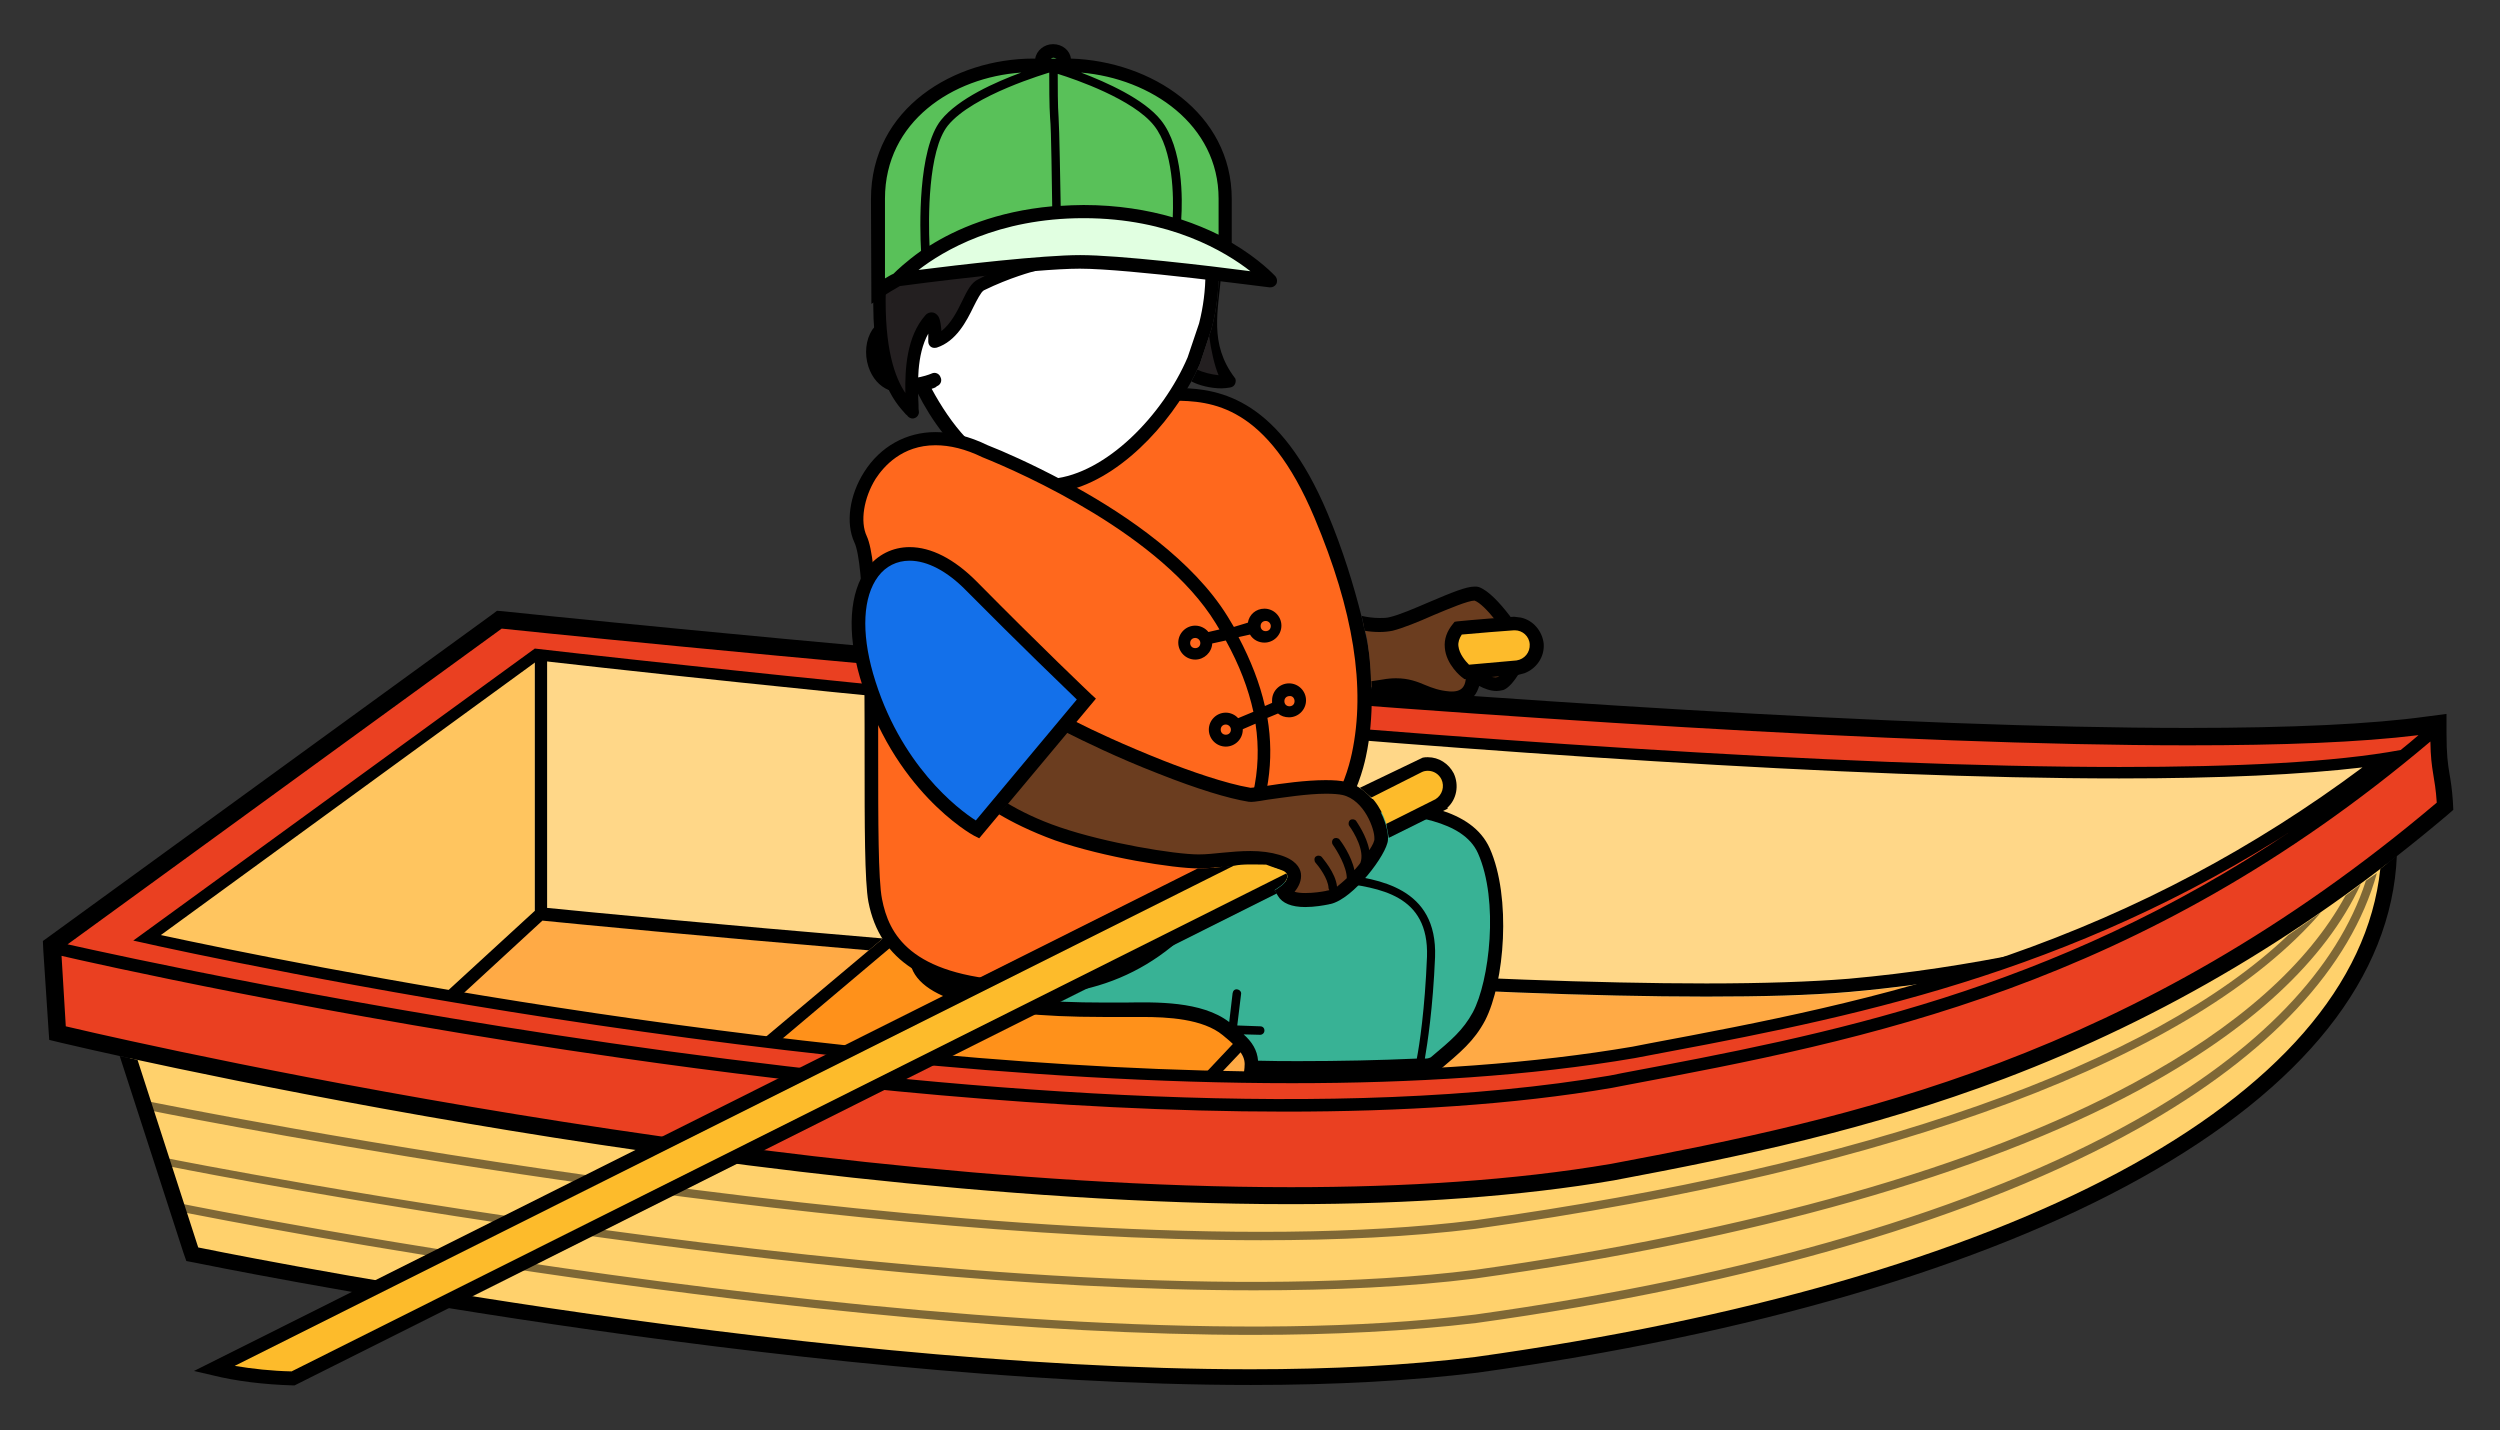 <svg xmlns="http://www.w3.org/2000/svg" xmlns:xlink="http://www.w3.org/1999/xlink" viewBox= "0 0 589 337" width="589px" height="337px">
<rect x="0" y="0" width="589" height="337" fill="#333333" stroke="none"/>
<g xmlns="http://www.w3.org/2000/svg" id="RowboatV2.svg">
<path id="FullBoat" fill="#FFD16C" d="M294.7,324.2L294.7,324.2C186.9,324.2,47.8,295.7,46.4,295.5L45.5,295.3L29.7,246.6C20.4,244.6,15,243.3,15,243.3L14,243L12.7,222.9L13.4,222.4L117.7,146.5L118.3,146.6C120.9,146.9,381.9,174.1,515.6,174.1C540.2,174.1,559.3,173.2,572.3,171.4L574,171.2L574,172.9C574,178.1,574.4,180.4,574.8,182.8C575.1,184.5,575.4,186.3,575.5,189.1L575.5,189.9L574.9,190.4C570.9,193.9,566.7,197.2,562.6,200.5C561.8,228.7,541.4,254.7,503.4,275.8C466,296.6,412.2,312.4,347.7,321.4C332.5,323.2,314.6,324.2,294.7,324.2z"/>
<path id="Boat0" fill="#FFC55F" d="M127.1,154.2L35.3,220.3L106.5,234.9L127.3,215.2L127.1,154.2z"/>
<path id="Boat1" fill="#FFD788" d="M574,189.1C573.6,182.3,572.5,181.8,572.5,172.8C487,184.8,178.7,154.3,125.9,148.9L125.9,216.7C125.9,216.7,359.3,240.2,435.7,233.8C507.4,227.3,561.2,200.5,561.2,199.7C565.5,196.2,569.7,192.8,574,189.1z"/>
<path id="Seat" fill="#FF911A" d="M179.9,246.6L233.3,201.5L328.1,207.9L283,255.8L179.9,246.6z"/>
<path id="Bands" opacity="0.5" enable-background="new    " d="M35,259.5C37,259.9,239.5,301,347.5,287.5C440.2,274.6,507.1,250.8,539.1,220.3L546.8,215C517.4,249,447.4,275.6,347.7,289.5C332.4,291.4,315.2,292.2,297.1,292.2C191.4,292.2,49.6,264.5,35.7,261.7L35,259.5zM40.4,274.9C53.4,277.5,190.7,304,295.5,304C314.2,304,331.9,303.2,347.7,301.2C413,292.1,467,276.7,503.8,256.9C530.2,242.6,547.8,226.4,556.2,208.3L552.6,211C543.8,227.2,527.1,242,502.8,255.1C466.2,274.9,412.4,290.1,347.4,299.2C239.4,312.7,41.4,273.3,39.4,272.9L40.4,274.9zM43.6,285.7C56.3,288.2,191.1,314.5,295.2,314.5C314,314.5,331.8,313.6,347.8,311.7C412.6,302.7,466.5,286.8,503.9,265.8C534.7,248.5,553.8,228,560,205.7L557.4,207.5C550.7,228.3,532.2,247.6,503,264C465.8,284.9,412.1,300.7,347.6,309.7C239.6,323.2,45.2,284.1,43.3,283.7L43.6,285.7z"/>
<path id="InnerBoat" fill="#FFAA45" d="M307.9,231.4C358.8,234.4,407.8,236.1,435.7,233.8C447.7,232.7,459.2,231.1,470.1,229C440,239.1,411.3,244.3,385.1,249.3C355.2,254.4,320.9,255.8,285.7,255L283.5,257.3L176.5,247.7L177.9,246.5C151.4,243.2,126.5,239.4,105.1,235.8L125.9,216.6C125.9,216.6,159.2,220,204.8,223.8L232.9,200.1L331.1,206.8L307.9,231.4L307.9,231.4zM183.4,245.5L282.5,254.4L325.1,209.2L233.8,203L183.4,245.5z"/>
<path id="SeatBorder" d="M204.8,223.8L232.9,200.1L331.1,206.8L307.9,231.4L307.9,231.4L285.7,254.9L283.5,257.2L176.5,247.6L177.9,246.4L204.8,223.8zM183.4,245.5L282.5,254.4L325.1,209.2L233.8,203L183.4,245.5z"/>
<path id="FullBoatBorder" d="M32.4,249.7L28.2,248.8L43.2,295.1L43.9,297.1L46,297.5C47.4,297.8,186.8,326.3,294.7,326.3C314.7,326.3,332.6,325.3,348.1,323.4L348.1,323.4L348.1,323.4C412.8,314.4,466.9,298.5,504.5,277.5C542.7,256.2,563.5,230.2,564.7,201.6L560.8,204.7C555,259.5,473.5,302.1,347.6,319.7C331.5,321.7,313.5,322.6,294.7,322.6C185.9,322.6,46.7,293.9,46.7,293.9L32.4,249.7zM465.4,229.8C455.9,231.4,446,232.8,435.7,233.7C426.5,234.5,415,234.8,402,234.8C375.4,234.8,342.1,233.4,307.9,231.3L310.6,228.4C343.9,230.4,376.2,231.7,402,231.7C415.5,231.7,426.8,231.3,435.5,230.6C450.1,229.3,464,227.1,476.8,224.5L465.4,229.8zM128.9,154.4L128.9,213.9C137.9,214.8,168.7,217.8,208,221.1L204.7,223.9C165.7,220.6,135.7,217.7,127.8,216.9L127.9,216.8L105,237.9L103,235.7L126.1,214.5L126,214.6L126,154.3L128.9,154.4z"/>
<path id="Boat" fill="#EA4021" d="M575,189C574.8,186.2,574.5,184.5,574.3,182.8C573.9,180.4,573.5,178.1,573.5,172.8L573.5,171.7L572.4,171.9C559.4,173.7,540.3,174.7,515.6,174.7C381.8,174.7,120.9,147.5,118.3,147.2L117.9,147.2L13.7,222.8L13.3,223.1L14.6,242.5L15.3,242.7C16.9,243.1,175.2,280.7,304.1,280.7C332.8,280.7,358.2,278.8,379.8,275.2C430.9,265.5,501,252.3,574.8,189.9L575.2,189.6L575,189zM557.5,182C531.9,201.1,504.4,215.7,473.5,226.5C443.6,236.9,414.6,242.4,389,247.3L384.9,248.1C361.9,252,334.9,254,304.4,254C192.8,254,62.6,227.1,37.7,221.7L34.4,221L126.3,154.1L126.9,154.2C151.7,157,372.5,182,499.4,182C523,182,542.3,181.1,556.5,179.4L562.1,178.7L557.5,182z"/>
<path id="Pants" fill="#38B295" d="M348.3,239.5C352.7,231.4,354.5,211.8,349.5,200.5C344.5,189.3,324.6,190.5,314,188.7C314,188.7,215.2,212.4,215.9,225.5C216.5,238.6,255.8,238,262.3,238C268.8,238,282.1,236.9,289,242.6C293.2,246.1,295.1,248.1,294.6,251.7C309.2,251.9,323.7,251.7,337.6,251C342.9,246.6,345.8,244.2,348.3,239.5z"/>
<path id="PantsBorder" d="M351,199.9C346.7,190.3,333.2,189.1,322.4,188.1C319.4,187.8,316.6,187.6,314.3,187.2L314,187.1L313.7,187.2C313.5,187.3,288.7,193.2,264.3,200.7C213.9,216.2,214.2,223,214.3,225.6C214.7,234.9,230.1,239.6,260,239.6L262.4,239.6C263.2,239.6,264.2,239.6,265.2,239.6C266.4,239.6,267.7,239.6,269.1,239.6C275,239.6,283.4,240,288.1,243.9C292.5,247.5,293.5,249,293.2,251.6L293,253.4L294.8,253.4C298.6,253.5,302.5,253.5,306.2,253.5L306.2,253.5C317.2,253.5,327.9,253.2,337.9,252.7L338.5,252.6L338.9,252.3C344.1,247.9,347.3,245.3,349.9,240.4C354.5,231.4,356.1,211.4,351,199.9zM335.7,249.4C336.3,245.9,337.6,237.5,338.1,225.5C338.7,209,324.7,207.1,315.5,205.9L314.5,205.8C313.9,205.7,313.5,206.1,313.4,206.7C313.3,207.3,313.7,207.8,314.3,207.8L315.3,207.9C324.9,209.2,336.7,210.7,336.2,225.4C335.7,237.9,334.4,246.3,333.8,249.4L333.8,249.4C324.9,249.8,315.7,250,306.1,250C302.9,250,299.7,250,296.4,249.9C296.2,247.4,295,245.5,293,243.7L296.9,243.8L296.9,243.8C297.4,243.8,297.9,243.4,297.9,242.8C297.9,242.2,297.5,241.8,296.9,241.8L291.5,241.6L292.4,234.2C292.5,233.7,292.1,233.2,291.5,233.1C290.9,233,290.5,233.4,290.4,234L289.6,240.8C283.1,235.8,272.2,236.1,265.1,236.2C264.1,236.2,263.2,236.2,262.4,236.2L260,236.2C233.4,236.2,217.9,232.2,217.6,225.3C217.5,223.7,220.7,217.3,265.3,203.6C288.1,196.6,311.2,191,314.2,190.2C316.6,190.6,319.3,190.8,322.2,191.1C332.2,192,344.7,193.2,348.2,201C353.2,212.2,350.9,231.2,347,238.5C344.7,242.7,342,245,337.1,249.1C336.5,249.4,336.1,249.4,335.7,249.4L335.7,249.4L335.7,249.4L335.7,249.4z"/>
<path id="BoatBorder" d="M117.1,143.9L115.9,144.8L11.9,220.4L10.1,221.7L10.2,223.9L11.4,242.1L11.6,245L14.5,245.7C14.9,245.8,54.8,255.3,110.2,264.7C161.3,273.4,236.4,283.7,304,283.7C332.8,283.7,358.5,281.8,380.2,278.1L380.2,278.1L380.2,278.1C410.5,272.4,440.3,266.2,472.3,254.1C510,239.8,544.1,219.5,576.5,192.1L578,190.8L577.9,188.8C577.7,185.9,577.4,184,577.1,182.3C576.7,179.9,576.4,177.8,576.4,172.8L576.4,168.2L571.8,168.8C558.9,170.6,539.9,171.5,515.4,171.5C381.8,171.5,121,144.3,118.4,144L117.1,143.9L117.1,143.9zM126.7,155.6C144.3,157.6,371.4,183.4,499.3,183.4C523.1,183.4,542.3,182.5,556.6,180.8C531.1,199.8,503.7,214.4,473,225.1C443.2,235.5,414.3,241,388.7,245.8L384.6,246.6C361.7,250.5,334.7,252.5,304.3,252.5C193.8,252.5,66.6,226.5,37.9,220.3L126.7,155.6M14.5,225.2C20.5,226.6,76.5,239.3,146.6,249.3C191.8,255.8,249.1,261.9,302.8,261.9C330.1,261.9,356.5,260.3,379.8,256.3L382.9,255.7C439.6,245,503.9,232.8,572.6,174.7C572.7,181.8,573.7,182.8,574.1,189.1C502.5,249.7,435.8,263.6,379.6,274.2C356.7,278.1,331,279.7,304.1,279.7C173.8,279.7,15.5,241.8,15.5,241.8L14.5,225.2L14.5,225.2zM539.6,195.9C483.1,233.8,430.1,243.8,382.3,252.8L379.3,253.4C252.7,275,35.3,226.8,16,222.5L15.9,222.5L118.2,148.1C118.2,148.1,380.3,175.6,515.6,175.6C537.5,175.6,556.1,174.9,569.8,173.2C568.4,174.4,567,175.6,565.6,176.7L565.6,176.7C550,179.6,526.9,180.7,499.4,180.7C365.5,180.7,126,152.8,126,152.8L126,152.8L31.4,221.6C31.4,221.6,177.8,255.2,304.4,255.2C333,255.2,360.5,253.5,385.1,249.3C430.1,240.8,482.5,231.6,536.8,197.7L539.6,195.9z"/>
<path id="Face" fill="#FFFFFF" d="M217.1,90.6C219.4,95.2,221.4,98.5,224.6,102.1C224.6,102.1,226.548,103.792,227.048,103.992C227.548,104.192,235.7,107.691,237.4,108.391C239.1,109.091,249.648,114.092,249.648,114.092L252.4,114.2C265,111.6,275.7,98.1,281.3,84.9L284,76.8C285,72.8,285.5,68.7,285.5,64.6C285.5,41.4,268.7,22.6,248,22.6C227.3,22.6,210.5,41.4,210.5,64.6C210.5,69.2,211.2,73.9,212.4,78.6L212.4,78.6C210.6,77.5,208.2,76.6,206.8,78.7C204.4,82.2,205.6,88.8,209.9,90.5C212.4,91.3,215.1,91,217.1,90.6L217.1,90.6z"/>
<path id="Jacket" fill="#FF681D" d="M311.4,121.4C300.215,94.813,286.932,92.938,277.324,92.81C271.315,103.089,262.465,112.123,252.4,114.2L252.121,114.012C251.913,114.507,251.7,114.987,251.5,115.5C243.8,111.3,236.7,108.2,232.1,106.3C209.4,95.4,198.4,117.8,202.8,127.1C207.1,136.5,204,201,206.2,212.2C208.4,223.4,216.5,231.6,238.6,232.8C260.7,234,277.9,224.3,289.7,204.4C290.5,203,291.3,201.6,292,200.2L292.3,200.2C311,203.7,318.1,188.1,320.3,177.8S323.6,150.4,311.4,121.4z"/>
<path id="JacketBorder" d="M323.1,161.1C323,157,322.6,152.8,321.5,148.4C321.2,147.4,321.1,146.4,320.8,145.3C318.9,137.8,316.4,129.6,312.8,121C301.498,94.022,287.541,91.633,278.115,91.422C277.559,92.426,276.975,93.421,276.366,94.401C285.444,94.434,298.503,95.359,309.7,122C318.9,143.9,321.8,162,318.5,177.5C317.1,184,312.3,199.1,297.1,199.1C296.2,199.1,295.2,199,294.2,198.9C298.8,189,300.3,179.2,298.6,169.1L298.7,169.1L301.1,168.1C301.8,168.7,302.7,169,303.7,169C305.9,169,307.7,167.2,307.7,165C307.7,162.8,305.9,161,303.7,161C301.5,161,299.7,162.8,299.7,165C299.7,165.2,299.7,165.4,299.7,165.6L298.1,166.3L298,166.3C296.8,161,294.7,155.6,291.8,150.1L294.5,149.5C295.2,150.7,296.5,151.4,297.9,151.4C300.1,151.4,301.9,149.6,301.9,147.4C301.9,145.2,300.1,143.4,297.9,143.4C295.9,143.4,294.3,144.8,294,146.7L290.7,147.7C290.2,146.9,289.7,146,289.2,145.2C281.1,132.1,265.6,121.5,253.5,114.8C253.64,114.46,253.79,114.151,253.933,113.821C253.425,113.963,252.915,114.094,252.4,114.2L250.705,113.058C250.67,113.14,250.634,113.218,250.6,113.3C242.9,109.2,236.3,106.3,232.7,104.9C228.4,102.8,224.3,101.8,220.4,101.8C213.5,101.8,207.4,105.2,203.6,111.2C200.1,116.7,199.2,123.3,201.3,127.8C203.7,132.9,203.7,158.2,203.7,178.5C203.7,194.2,203.7,207.7,204.6,212.5C207.3,226.3,218.1,233.2,238.5,234.4C239.8,234.5,241.1,234.5,242.3,234.5C263.1,234.5,279.5,224.7,291,205.2C291.6,204.2,292.2,203.1,292.8,202.1C294.3,202.3,295.8,202.4,297.2,202.5C315.2,202.5,320.6,184,321.8,178.3C322.8,173.7,323.2,168.8,323.2,163.8C323.2,162.9,323.2,162,323.1,161.1zM303.8,164C304.5,163.9,305,164.5,305,165.2C305,165.9,304.5,166.4,303.8,166.4C303.1,166.4,302.6,165.9,302.6,165.2C302.6,164.5,303.1,164,303.8,164zM298.2,146.3C298.9,146.3,299.4,146.9,299.4,147.5C299.4,148.2,298.9,148.7,298.2,148.7C297.5,148.7,297,148.2,297,147.5S297.5,146.3,298.2,146.3zM288.3,203.5C276.7,223,260,232.3,238.7,231.1C214.4,229.7,209.4,220.1,207.8,211.8C206.9,207.3,206.9,193.3,206.9,178.4C206.9,155.6,206.9,132.1,204.2,126.3C202.6,122.9,203.5,117.3,206.3,112.8C208.2,109.9,212.5,104.9,220.4,104.9C223.8,104.9,227.5,105.8,231.4,107.7C241.1,111.6,273.7,126.1,286.4,146.8C286.7,147.3,287,147.8,287.3,148.3L284.7,148.9C284,148,282.8,147.4,281.6,147.4C279.4,147.4,277.6,149.2,277.6,151.4C277.6,153.6,279.4,155.4,281.6,155.4C283.7,155.4,285.5,153.7,285.6,151.6L288.8,150.9C292,156.7,294.1,162.2,295.3,167.7L291.7,169.2C291,168.4,289.9,167.9,288.8,167.9C286.6,167.9,284.8,169.7,284.8,171.9C284.8,174.1,286.6,175.9,288.8,175.9C291,175.9,292.8,174.1,292.8,171.9L292.8,171.8L295.8,170.5C297.5,181.6,295,192.3,288.3,203.5zM282.8,151.5C282.8,152.2,282.3,152.7,281.6,152.7C280.9,152.7,280.4,152.2,280.4,151.5C280.4,150.8,280.9,150.3,281.6,150.3C282.2,150.3,282.8,150.8,282.8,151.5zM290,171.9C290,172.6,289.5,173.1,288.8,173.1C288.1,173.1,287.6,172.6,287.6,171.9C287.6,171.2,288.1,170.7,288.8,170.7C289.4,170.7,290,171.2,290,171.9z"/>
<path id="Body" fill="#6B3D1F" d="M321.2,146.8C323.3,147.2,325.6,147.4,327.7,146.9C333,145.7,345.4,139.1,347.8,139.8C351.9,141.2,358.9,152.8,358.9,152.8C358.9,152.8,355.5,160.3,353.4,160.9C350.2,161.7,346.9,158.5,346.9,158.5C346.9,158.5,347.9,164.8,341.4,164.4C334.9,164,333.9,160.3,325.9,161.5C324.8,161.7,323.9,161.8,323.1,161.9L323,160.3L322.9,158.2L322.8,156.6L322.6,154.3L322.4,152.8L322.2,151.2L322,150.1L321.2,146.8zM231.9,187.5C231.9,187.5,238,192.6,249.2,196.5C260.4,200.4,276.7,203,282.4,203C288.1,203,294.6,201.2,301,203C307.3,204.8,304.6,208.8,302.5,210.2C304.3,213.3,312,211.6,313.1,211.4C317.8,210.4,325.2,200.4,325.5,197.8C325.7,195.2,323,187.3,316.8,185.8C310.6,184.3,295.9,187.5,294.7,187.3C293.5,187.1,287.8,186.3,273.7,180.8C259.6,175.3,249.4,169.8,249.4,169.8L231.9,187.5z"/>
<path id="BodyBorder" d="M219.5,91.6C221.7,95.7,224.496,99.891,227.496,103.091C225.696,102.591,223.996,102.291,222.196,102.091C219.896,99.191,217.8,95.8,216.1,92.4L216.1,92.4C215.3,92.5,214.4,92.6,213.4,92.6C212.1,92.6,210.7,92.4,209.4,91.9C207.2,91,205.5,89.1,204.6,86.4C203.6,83.3,204,80,205.5,77.7C206.3,76.6,207.3,75.9,208.6,75.8C209.1,75.7,209.6,75.8,210.1,75.9L210.1,75.9C209.3,72.1,208.9,68.3,208.9,64.6C208.9,40.5,226.4,20.9,248,20.9C269.5,20.9,287.1,40.5,287.1,64.6C287.1,68.8,286.6,73,285.5,77.2L285.5,77.3L282.8,85.4L282.8,85.5C277.6,97.7,265.4,111.7,252.5,115.3C251,114.4,249.5,113.6,248,112.8C260.6,111.6,274,97.8,279.8,84.2L282.5,76.2C283.5,72.3,284,68.3,284,64.4C284,42.1,267.9,24,248.2,24C228.5,24,212.4,42.1,212.4,64.4C212.4,68.6,213,73,214.1,77.4L214.1,77.4C215.1,78.1,215.7,78.7,215.9,78.8C216.5,79.4,216.6,80.4,216,81.1C215.4,81.7,214.4,81.8,213.7,81.2C212.6,80.1,210.5,78.7,209.3,78.9C209.1,78.9,208.8,79,208.5,79.4C207.5,80.9,207.3,83.3,208,85.3C208.3,86.3,209.1,88,210.8,88.7C213.8,89.9,218.1,88.6,219.5,88C220.3,87.6,221.3,88,221.6,88.9C222,89.7,221.6,90.7,220.7,91C220.6,91.2,220.2,91.4,219.5,91.6L219.5,91.6zM360.4,152C359.2,150,352.9,139.9,348.4,138.3C348.1,138.2,347.8,138.2,347.4,138.2C345.4,138.2,342,139.6,336.6,141.9C333.1,143.4,329.6,144.9,327.4,145.4C326.7,145.6,325.9,145.6,325,145.6C323.6,145.6,322.1,145.4,320.8,145.1C321.1,146.3,321.3,147.4,321.5,148.6C322.6,148.8,323.8,148.9,325,148.9C326.1,148.9,327.1,148.8,328.1,148.6C330.5,148,334.2,146.5,337.8,144.9C341.4,143.4,345.9,141.5,347.4,141.5C349.9,142.4,354.5,148.7,357.1,153C355.6,156.2,353.7,159.1,352.9,159.5C352.7,159.5,352.5,159.6,352.4,159.6C350.6,159.6,348.6,158.1,348,157.5L345.3,158.9C345.4,159.5,345.4,161.1,344.6,162C344,162.7,343,163,341.5,162.9C339.1,162.7,337.5,162.1,335.8,161.4C333.9,160.6,331.9,159.8,328.9,159.8C327.9,159.8,326.8,159.9,325.7,160.1L323.1,160.5C323.2,161.6,323.2,162.7,323.2,163.8L326.2,163.3C327.2,163.1,328.1,163.1,329,163.1C331.4,163.1,332.9,163.7,334.7,164.5C336.4,165.2,338.4,166.1,341.4,166.2C341.6,166.2,341.9,166.2,342.1,166.2L342.1,166.2C344.8,166.2,346.4,165.1,347.2,164.1C347.9,163.3,348.2,162.5,348.5,161.6C349.6,162.2,351.1,162.8,352.6,162.8C353.1,162.8,353.6,162.7,354,162.6L354.1,162.6C356.6,161.8,359.5,156,360.6,153.6L360.4,152zM322.6,200.3C322,196.9,319.6,193.6,319.5,193.4C319.2,193,318.5,192.9,318.1,193.2C317.7,193.5,317.6,194.2,317.9,194.6C319,196.1,321.6,200.5,320.5,203.3L320.5,203.3C320.1,203.9,319.6,204.4,319.1,205L319.1,205C318.4,201.6,316,198.3,315.6,197.8C315.3,197.4,314.6,197.3,314.2,197.6C313.8,197.9,313.7,198.5,314,199C315,200.4,317.3,204.2,317.3,206.9L317.3,206.9C316.5,207.7,315.7,208.3,315,208.9L315,208.9C314.7,205.6,311.5,202.1,311.4,201.9C311,201.5,310.4,201.5,310,201.8C309.6,202.1,309.6,202.8,309.9,203.2C310.7,204.1,312.9,207,313,209.2C313,209.4,313.1,209.6,313.2,209.7L313.2,209.7C313.1,209.7,313,209.8,312.9,209.8C312.8,209.8,312.6,209.8,312.4,209.9C311.4,210.1,309.5,210.4,307.5,210.4C306.5,210.4,305.6,210.3,305,210.1C306,208.9,306.7,207.4,306.5,205.8C306.3,204.4,305.2,202.5,301.4,201.4C299.4,200.8,297.1,200.5,294.6,200.5C292.3,200.5,290.1,200.7,288,200.9C286,201.1,284.2,201.3,282.4,201.3C276.7,201.3,260.5,198.6,249.7,194.9C244.4,193.1,240.3,191,237.4,189.3L235.3,191.8C238.3,193.6,242.8,195.9,248.6,198C260.1,202,276.5,204.6,282.4,204.6C284.3,204.6,286.3,204.4,288.3,204.2C290.4,204,292.5,203.8,294.6,203.8C296.8,203.8,298.8,204,300.5,204.6C302.1,205.1,303.2,205.7,303.3,206.4C303.4,207.2,302.5,208.3,301.6,208.9L300.3,209.8L301.1,211.1C302.1,212.8,304.3,213.7,307.5,213.7C309.7,213.7,311.9,213.3,312.9,213.1C313.1,213.1,313.2,213,313.3,213L313.4,213C318.9,211.8,326.8,201.2,327,197.9C327.3,194.6,324.2,185.9,317,184.2C315.8,183.9,314.2,183.8,312.3,183.8C307.7,183.8,301.9,184.6,298.1,185.2C296.6,185.4,295.1,185.6,294.7,185.6L294.6,185.6C288.7,184.6,280.2,181.6,274.1,179.2C265,175.6,257.5,172.1,253.4,170L251.3,172.6C255.3,174.6,263.2,178.5,273,182.3C282.1,185.9,289.3,188.1,294.2,188.9L294.3,188.9C294.8,189,295.8,188.9,298.7,188.4C302.4,187.9,308,187,312.4,187C314,187,315.4,187.1,316.3,187.3C321.5,188.5,323.9,195.5,323.8,197.5C323.9,198.1,323.4,199.1,322.6,200.3"/>
<path id="Oars" fill="#FDBB2B" d="M343.6,148C346.3,147.7,356.9,146.9,356.9,146.9L356.9,146.9C359.6,146.9,361.9,149,362.1,151.8C362.3,154.5,360.3,156.9,357.6,157.3L357.6,157.3L345.6,158.4C345.5,158.3,339.1,153.1,343.6,148zM298.3,203.7C295.6,203.7,292.9,203.5,290.6,204C288.1,204.5,286.2,204.4,286.2,204.4L50.4,322.4C55.8,323.7,62.2,324.5,69.1,324.7L302.8,207.7C302.8,207.7,304.4,205.8,301.9,205C300.7,204.6,298.3,203.7,298.3,203.7zM340.9,182.8C339.7,180.3,336.8,179.3,334.3,180.3L334.3,180.3L321.7,186.6C324.9,189,326.5,193.1,327,195.6L339,189.6L339,189.6C341.2,188.3,342.1,185.3,340.9,182.8z"/>
<path id="OarsBorder" d="M327.2,197.4L339.7,191.2L341.1,190.5L341,190.3C343.2,188.3,343.8,185,342.5,182.2C341.3,179.9,339,178.4,336.4,178.4C336,178.4,335.6,178.4,335.2,178.5L320.4,185.6L323.1,187.9L334.8,182L335,181.9C335.4,181.7,335.9,181.6,336.4,181.6C337.8,181.6,339,182.4,339.6,183.6C340.4,185.3,339.8,187.3,338.2,188.3L338,188.4L326.6,194.1L327.2,197.4zM303,205.8C303.2,206,303.3,206.2,303.3,206.3C303.4,207.1,302.5,208.2,301.6,208.8L300.3,209.7L300.8,210.5L69.4,326.4L69,326.4C62.2,326.2,55.6,325.4,50,324L45.7,323L282.2,204.6C282.3,204.6,282.4,204.6,282.5,204.6C284.4,204.6,286.4,204.4,288.4,204.2C289,204.1,289.5,204.1,290.1,204C290.3,204,290.4,204,290.6,204L290.6,204L55.3,321.8C59.5,322.5,64,323,68.7,323.1L303,205.8L303,205.8zM345,160L344.5,159.6C344.3,159.5,340.7,156.6,340.4,152.6C340.2,150.6,340.9,148.7,342.3,147L342.7,146.5L343.3,146.4C346,146.1,356.2,145.3,356.7,145.3L358.3,145.5C361.2,146.1,363.4,148.7,363.7,151.7C363.9,154.8,362,157.5,359.2,158.6L357.7,159L345,160zM344.4,149.5C343.8,150.4,343.5,151.3,343.6,152.2C343.8,154.1,345.3,155.8,346.1,156.6L357.3,155.6C359.2,155.3,360.5,153.7,360.4,151.8C360.3,149.9,358.7,148.5,356.9,148.5L356.7,148.5C355.1,148.6,347.5,149.2,344.4,149.5z"/>
<path id="Hair" fill="#231F20" d="M233.6,63.2L239.1,62.9L234,65.1C232.9,65.6,231.9,66,230.9,66.5C229.6,67,228.7,68.9,227.5,71.1C226.2,73.6,224.7,76.8,222.3,78.6L220.8,79.7L220.7,77.8C220.6,76.6,220.5,75.2,220,74.7C219.6,74.3,219.1,74.4,218.7,74.8C214.6,79.5,214.2,86.6,214.3,92.4L214.4,96.1L212.5,93.2C208.9,87.8,207.4,79.6,207.7,68.1L207.7,67.8L207.9,67.5C209.9,64.6,226.5,63.6,233.6,63.2zM288,88C287,85.9,286.3,83,285.9,79.3L285.5,77.293L285.5,77.3L282.8,85.4L282.8,85.5C282.464,86.29,282.096,87.087,281.703,87.888C283.19,88.755,285.251,89.308,287,89.4L288.7,89.5L288,88z"/>
<path id="HairBorder" d="M243.3,61.1C237.9,61.2,210.8,61.7,206.6,66.2C205.9,66.9,205.8,67.7,205.8,68.2C205.1,88.5,210.7,94.6,213.4,97.6C213.6,97.8,213.8,97.9,213.9,98.1C214.2,98.4,214.6,98.6,215,98.6C215.1,98.6,215.3,98.6,215.5,98.5C216.1,98.3,216.5,97.7,216.5,97.1C216.4,96.6,216.4,96,216.4,95.3C216.2,90.8,215.9,83.6,218.7,78.6C218.7,79.2,218.7,79.9,218.7,80.5C218.7,80.9,218.9,81.4,219.3,81.7C219.7,82,220.2,82,220.7,81.9C225.3,80.4,227.7,75.7,229.4,72.2C230.1,70.8,231.2,68.7,231.7,68.5C231.7,68.4,231.8,68.4,231.8,68.4C237.9,65.4,243.6,63.9,243.7,63.9C244.4,63.8,244.9,63.1,244.8,62.3C244.7,61.5,244,61,243.3,61.1zM230.5,65.8C228.9,66.5,227.9,68.4,226.7,70.9C225.5,73.4,224,76.3,221.8,78C221.6,75.1,221.1,74.5,220.8,74.2C220.4,73.8,220,73.6,219.5,73.6C219.1,73.6,218.5,73.7,218,74.3C213.6,79.3,213.2,86.9,213.3,92.6C210.9,89,208.3,82.3,208.7,68.1C210,66.3,221.3,64.9,233.6,64.3C232.6,64.7,231.6,65.2,230.5,65.8zM291,90.4C290.8,90.9,290.4,91.2,289.8,91.3C289.1,91.4,288.4,91.5,287.8,91.5C285.217,91.5,282.403,90.784,280.686,89.851C281.188,88.927,281.653,88.006,282.083,87.091C283.368,87.719,285.436,88.234,287.1,88.4C286.147,86.234,285.286,82.323,284.877,79.17L285.5,77.3L285.5,77.2C286.6,73,287.1,68.8,287.1,64.6C287.1,64.459,287.092,64.32,287.09,64.179C287.44,64.377,287.753,64.588,287.7,64.8C287.049,73.099,284.784,80.901,290.9,89C291.2,89.3,291.2,89.9,291,90.4z"/>
<path id="Sleeve" fill="#1370EA" d="M256,164.6C256,164.6,244.8,154,228.9,137.9C213,121.8,196.7,133,204.2,159.1C211.7,185.2,230.3,195.4,230.3,195.4L256,164.6z"/>
<path id="SleeveBorder" d="M230.7,197.5L229.5,196.9C228.7,196.5,210.3,186.1,202.6,159.6C199.5,148.9,200.1,139.5,204.3,133.9C206.7,130.7,210.3,128.9,214.3,128.9C219.4,128.9,224.8,131.7,230,136.9C245.7,152.8,257,163.5,257.1,163.6L258.2,164.6L230.7,197.5zM214.3,132.1C211.3,132.1,208.7,133.4,206.9,135.8C203.3,140.6,202.9,148.9,205.7,158.7C211.9,180.2,225.8,190.7,229.9,193.3L253.7,164.8C250.5,161.7,240.6,152.2,227.6,139.1C223.2,134.6,218.5,132.1,214.3,132.1z"/>
<path id="Hat" fill="#59C159" d="M250.8,14.3C250.8,13,249.6,12,248.2,12C246.7,12,245.6,13,245.6,14.3L245.6,15.4L243.7,15.4C225,15.4,207,27.2,207,46.9L207.1,68.6C240,47.4,275,52.3,288.8,63.6C288.8,62,288.8,46.9,288.8,46.9C288.8,27.2,269.7,15.4,251.1,15.4L250.8,15.4L250.8,14.3z"/>
<path id="Cap" fill="#E1FFE1" d="M211.5,65.9C211.5,65.9,225.5,49.9,255.3,49.9C285.1,49.9,299.4,66.2,299.4,66.2C299.4,66.2,266.1,61.8,254.4,61.8C242.8,61.7,211.5,65.9,211.5,65.9z"/>
<path id="HatBorder" d="M243.9,13.8C244.2,11.9,246,10.4,248.1,10.4C250.3,10.4,252.1,11.9,252.3,13.8C271.2,14.4,290.2,26.6,290.2,46.9L290.2,57.2L290.2,57.2C296.8,61.1,300.2,64.8,300.5,65.1C300.9,65.6,301,66.3,300.7,66.9C300.4,67.4,299.9,67.7,299.3,67.7C299.2,67.7,299.2,67.7,299.1,67.7C298.8,67.7,265.8,63.3,254.4,63.3C243.6,63.3,215.5,66.9,212,67.4C210.6,68.2,209.2,69,207.8,70L205.3,71.6L205.2,46.9C205.2,25.4,224.9,13.8,243.5,13.8L243.9,13.8L243.9,13.8zM216.4,63.6C225.8,62.4,245.6,60.1,254.5,60.1C263.5,60.1,284.8,62.6,294.6,63.9C288.7,59.3,275.7,51.4,255.3,51.4C235.1,51.4,222.2,59.1,216.4,63.6zM217,59.1C216.7,53.9,216.2,35.2,221.7,28.3C225.8,23.2,234.6,19.3,240.6,17.1C224.5,18.2,208.5,28.6,208.5,46.8L208.5,65.6C209.2,65.2,209.8,64.8,210.5,64.5C211.3,63.7,213.5,61.6,217,59.1L217,59.1zM247.9,48.6C247.8,44,247.7,30.4,247.4,27.8C247.2,25.1,247.2,19.4,247.2,17.1L247.2,17.1C247,17.2,229.2,22.3,223.3,29.6C218.6,35.5,218.7,51.7,219,57.9C225.2,54,234.7,49.8,247.9,48.6zM249.2,17.4C249.2,19.9,249.2,25.2,249.4,27.6C249.6,30.3,249.8,43.7,249.9,48.5L249.9,48.5C251.6,48.4,253.4,48.3,255.3,48.3C263.4,48.3,270.4,49.5,276.3,51.2L276.3,51.1C276.5,46.6,276.5,35.4,271.9,29.6C267,23.4,253.4,18.7,249.2,17.4zM273.5,28.3C278.8,34.9,278.6,47.2,278.3,51.6L278.3,51.7C281.6,52.8,284.5,54,287.1,55.3L287.1,46.8C287.1,29.4,271.2,18.5,254.7,17.1C260.7,19.4,269.5,23.3,273.5,28.3zM248.2,13.6C248,13.6,247.7,13.7,247.6,13.8L247.6,13.8L248.9,13.8L248.9,13.8C248.6,13.7,248.4,13.6,248.2,13.6z"/>
</g>
</svg>